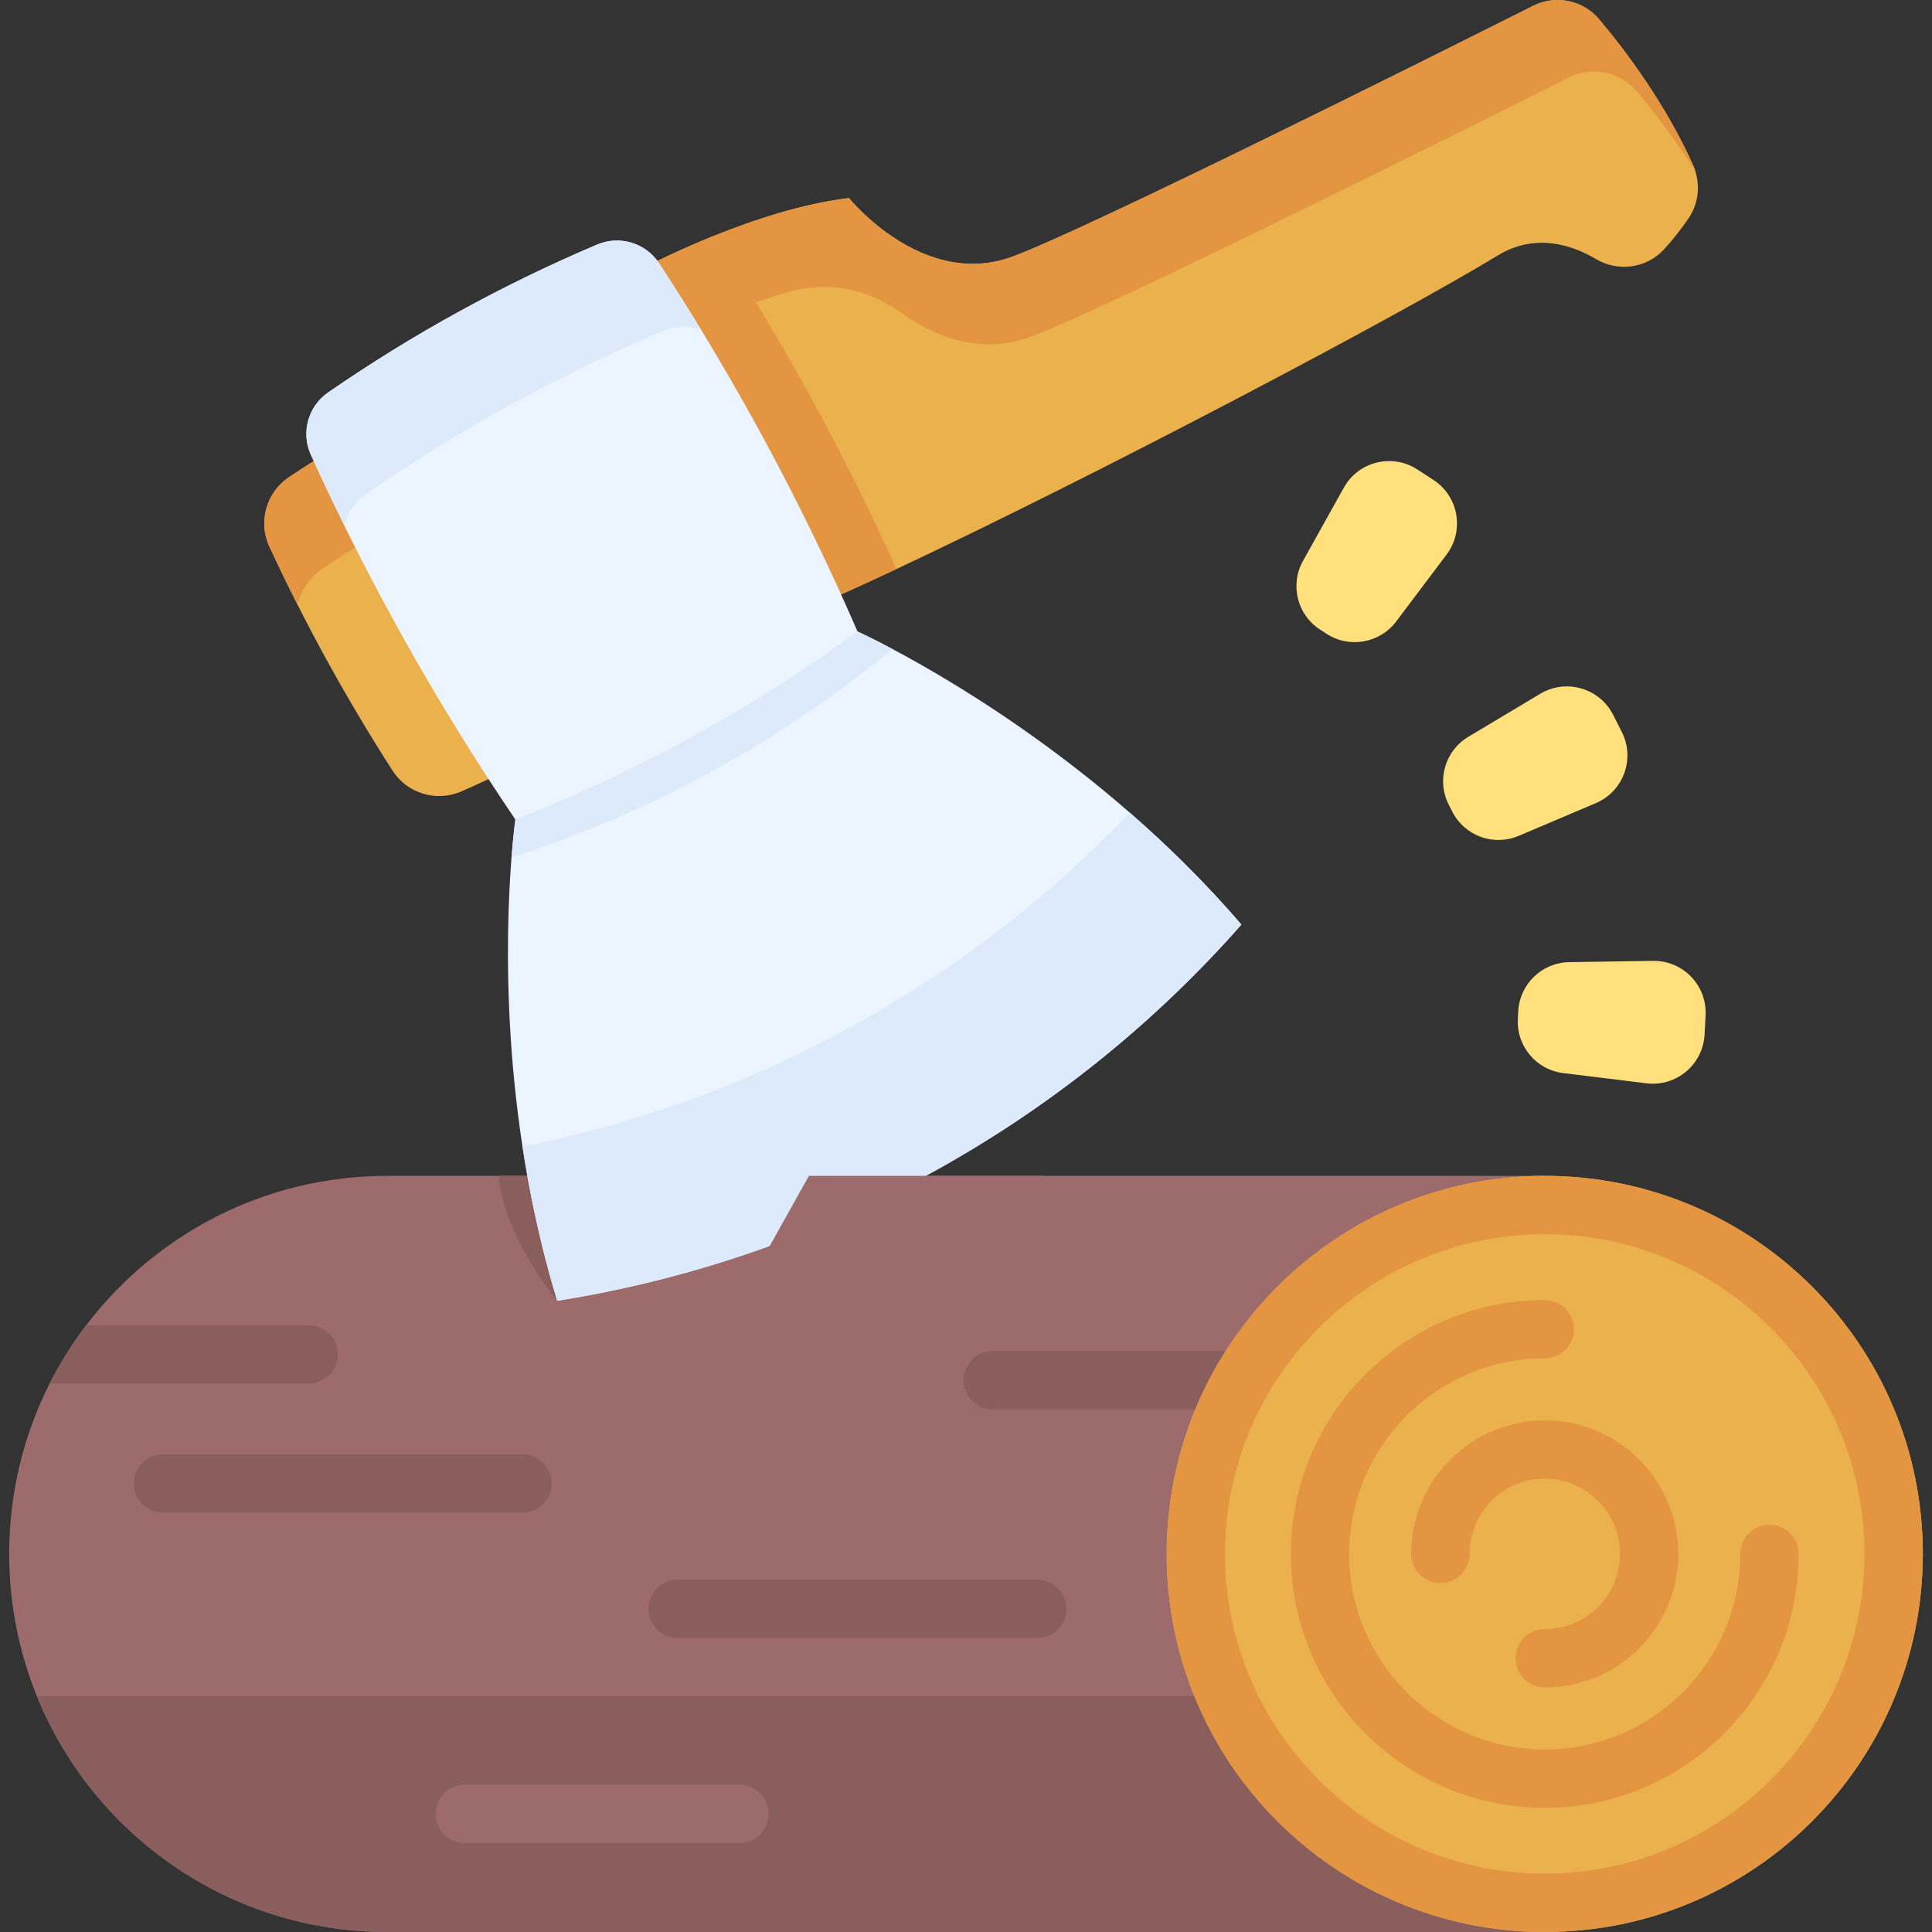 <svg width="32" height="32" viewBox="0 0 32 32" fill="none" xmlns="http://www.w3.org/2000/svg">
<rect x="0" y="0" width="32" height="32" fill="#333333" stroke="none"/>
<g clip-path="url(#clip0_304_43)">
<path d="M25.586 19.476V32H6.414C3.788 32 1.539 30.384 0.61 28.091C0.315 27.364 0.152 26.57 0.152 25.738C0.152 24.723 0.393 23.764 0.822 22.916C0.994 22.575 1.197 22.253 1.427 21.951C2.571 20.447 4.378 19.476 6.414 19.476H25.586Z" fill="#9D6B6B"/>
<path d="M9.875 19.476L9.229 21.544C9.229 21.544 8.359 20.517 8.255 19.476H9.875Z" fill="#8B5E5E"/>
<path d="M22.474 23.342H16.442C16.175 23.342 15.959 23.126 15.959 22.86C15.959 22.593 16.175 22.377 16.442 22.377H22.474C22.74 22.377 22.956 22.593 22.956 22.86C22.956 23.126 22.74 23.342 22.474 23.342Z" fill="#8B5E5E"/>
<path d="M25.586 28.091V32H6.414C3.788 32 1.539 30.384 0.609 28.091H25.586Z" fill="#8B5E5E"/>
<path d="M25.586 32C29.044 32 31.848 29.196 31.848 25.738C31.848 22.279 29.044 19.476 25.586 19.476C22.128 19.476 19.324 22.279 19.324 25.738C19.324 29.196 22.128 32 25.586 32Z" fill="#EAB14D"/>
<path d="M25.586 20.442C28.506 20.442 30.882 22.817 30.882 25.738C30.882 28.658 28.506 31.034 25.586 31.034C22.666 31.034 20.29 28.658 20.29 25.738C20.29 22.817 22.666 20.442 25.586 20.442ZM25.586 19.476C22.128 19.476 19.324 22.279 19.324 25.738C19.324 29.197 22.128 32 25.586 32C29.044 32 31.848 29.196 31.848 25.738C31.848 22.279 29.044 19.476 25.586 19.476Z" fill="#E49542"/>
<path d="M25.586 29.943C23.267 29.943 21.381 28.057 21.381 25.738C21.381 23.419 23.267 21.533 25.586 21.533C25.853 21.533 26.069 21.749 26.069 22.016C26.069 22.282 25.853 22.498 25.586 22.498C23.8 22.498 22.346 23.952 22.346 25.738C22.346 27.524 23.8 28.977 25.586 28.977C27.372 28.977 28.825 27.524 28.825 25.738C28.825 25.471 29.042 25.255 29.308 25.255C29.575 25.255 29.791 25.471 29.791 25.738C29.791 28.057 27.905 29.943 25.586 29.943V29.943Z" fill="#E49542"/>
<path d="M25.586 27.95C25.319 27.95 25.103 27.733 25.103 27.467C25.103 27.2 25.319 26.984 25.586 26.984C26.273 26.984 26.832 26.425 26.832 25.738C26.832 25.051 26.273 24.492 25.586 24.492C24.899 24.492 24.34 25.051 24.34 25.738C24.34 26.005 24.124 26.221 23.857 26.221C23.59 26.221 23.374 26.005 23.374 25.738C23.374 24.518 24.366 23.526 25.586 23.526C26.805 23.526 27.798 24.518 27.798 25.738C27.798 26.957 26.805 27.95 25.586 27.95Z" fill="#E49542"/>
<path d="M20.562 15.314L20.561 15.315C17.624 18.647 13.616 20.849 9.229 21.545C8.283 18.438 8.373 15.464 8.472 14.204C8.504 13.801 8.536 13.574 8.536 13.574L14.202 10.459C14.202 10.459 14.417 10.556 14.782 10.75C15.905 11.345 18.454 12.862 20.562 15.314Z" fill="#ECF4FF"/>
<path d="M14.782 10.75C12.917 12.291 10.775 13.463 8.472 14.204C8.504 13.801 8.536 13.574 8.536 13.574L14.202 10.459C14.203 10.459 14.417 10.555 14.782 10.75Z" fill="#DDEAFB"/>
<path d="M20.561 15.315L20.562 15.315C19.967 14.623 19.337 14.005 18.715 13.462L18.714 13.462C16.009 16.294 12.496 18.225 8.655 18.992L8.654 18.993C8.779 19.81 8.963 20.672 9.229 21.545C13.616 20.85 17.624 18.647 20.561 15.315V15.315Z" fill="#DDEAFB"/>
<path d="M27.558 4.134C27.714 3.965 27.853 3.783 27.963 3.624C28.145 3.362 28.172 3.023 28.041 2.732C27.582 1.715 26.931 0.847 26.49 0.323C26.221 0.002 25.768 -0.092 25.394 0.096C23.533 1.031 18.006 3.792 16.773 4.249C15.285 4.801 14.062 3.28 14.062 3.28C13.309 3.372 12.511 3.629 11.826 3.906C10.792 4.323 10.011 4.782 10.011 4.782L12.571 10.416C13.119 10.213 13.916 9.862 14.848 9.425C18.135 7.883 23.107 5.265 24.807 4.232C25.432 3.852 26.039 4.057 26.434 4.291C26.8 4.508 27.269 4.445 27.558 4.134V4.134Z" fill="#EAB14D"/>
<path d="M28.081 2.837C28.07 2.802 28.057 2.766 28.042 2.732C27.583 1.715 26.931 0.847 26.49 0.323C26.221 0.002 25.768 -0.092 25.394 0.096C23.533 1.031 18.006 3.792 16.773 4.249C15.285 4.801 14.062 3.28 14.062 3.28C12.173 3.511 10.011 4.782 10.011 4.782L10.514 5.89C11.052 5.608 12.024 5.14 13.059 4.835C13.693 4.649 14.373 4.78 14.908 5.168C15.424 5.542 16.202 5.899 17.068 5.578C18.342 5.105 24.057 2.25 25.98 1.284C26.367 1.09 26.836 1.188 27.114 1.519C27.388 1.845 27.741 2.298 28.081 2.837V2.837Z" fill="#E49542"/>
<path d="M6.502 12.764C5.737 11.574 5.057 10.338 4.462 9.054C4.272 8.643 4.41 8.156 4.786 7.904C5.716 7.28 6.694 6.742 7.72 6.291C8.134 6.109 8.62 6.253 8.864 6.634C9.629 7.824 10.309 9.061 10.904 10.344C11.095 10.755 10.956 11.242 10.58 11.494C9.65 12.118 8.672 12.656 7.646 13.107C7.232 13.289 6.746 13.145 6.502 12.764V12.764Z" fill="#EAB14D"/>
<path d="M8.686 7.578C8.927 7.472 9.188 7.463 9.423 7.537C9.242 7.233 9.056 6.932 8.865 6.634C8.62 6.253 8.134 6.109 7.72 6.291C6.694 6.742 5.717 7.28 4.786 7.904C4.41 8.156 4.272 8.644 4.462 9.054C4.611 9.375 4.766 9.694 4.925 10.01C4.989 9.771 5.136 9.556 5.354 9.41C6.411 8.701 7.522 8.09 8.686 7.578V7.578Z" fill="#E49542"/>
<path d="M14.848 9.425C13.983 7.507 12.976 5.668 11.826 3.906C10.792 4.323 10.011 4.782 10.011 4.782L12.571 10.416C13.119 10.213 13.916 9.862 14.848 9.425Z" fill="#E49542"/>
<path d="M8.536 13.574C7.235 11.655 6.106 9.641 5.148 7.532C4.982 7.165 5.103 6.73 5.435 6.5C6.838 5.532 8.323 4.716 9.892 4.05C10.264 3.893 10.696 4.023 10.917 4.361C12.184 6.299 13.28 8.332 14.203 10.459C12.448 11.742 10.559 12.78 8.536 13.574V13.574Z" fill="#ECF4FF"/>
<path d="M11.607 5.454C11.383 5.086 11.153 4.722 10.917 4.361C10.696 4.023 10.264 3.893 9.892 4.05C8.323 4.716 6.838 5.532 5.435 6.5C5.103 6.73 4.982 7.165 5.149 7.532C5.327 7.925 5.511 8.314 5.701 8.7C5.756 8.495 5.882 8.309 6.067 8.181C7.611 7.115 9.246 6.217 10.973 5.484C11.18 5.396 11.405 5.39 11.607 5.454V5.454Z" fill="#DDEAFB"/>
<path d="M5.597 22.433C5.597 22.7 5.38 22.916 5.114 22.916H0.822C0.994 22.575 1.197 22.253 1.427 21.951H5.114C5.38 21.951 5.597 22.167 5.597 22.433Z" fill="#8B5E5E"/>
<path d="M8.654 25.054H2.699C2.432 25.054 2.216 24.837 2.216 24.571C2.216 24.304 2.432 24.088 2.699 24.088H8.654C8.921 24.088 9.137 24.304 9.137 24.571C9.137 24.837 8.921 25.054 8.654 25.054Z" fill="#8B5E5E"/>
<path d="M17.181 27.132H11.225C10.958 27.132 10.742 26.916 10.742 26.649C10.742 26.382 10.958 26.166 11.225 26.166H17.181C17.447 26.166 17.663 26.382 17.663 26.649C17.663 26.916 17.447 27.132 17.181 27.132Z" fill="#8B5E5E"/>
<path d="M12.246 30.528H7.7C7.434 30.528 7.217 30.312 7.217 30.045C7.217 29.779 7.434 29.562 7.7 29.562H12.246C12.513 29.562 12.729 29.779 12.729 30.045C12.729 30.312 12.513 30.528 12.246 30.528Z" fill="#9D6B6B"/>
<path d="M25.14 16.876L25.147 16.748C25.172 16.298 25.54 15.943 25.992 15.936L27.38 15.915C27.877 15.908 28.276 16.323 28.25 16.819L28.233 17.137C28.206 17.633 27.765 18.004 27.271 17.943L25.893 17.774C25.445 17.719 25.116 17.327 25.14 16.876Z" fill="#FFE07D"/>
<path d="M24.054 13.443L23.996 13.329C23.791 12.927 23.933 12.435 24.321 12.203L25.512 11.491C25.939 11.236 26.493 11.396 26.718 11.839L26.862 12.123C27.087 12.566 26.89 13.107 26.433 13.302L25.155 13.844C24.739 14.021 24.258 13.845 24.054 13.443V13.443Z" fill="#FFE07D"/>
<path d="M21.971 10.497L21.863 10.427C21.485 10.181 21.362 9.684 21.582 9.29L22.258 8.077C22.5 7.643 23.059 7.505 23.476 7.776L23.742 7.949C24.159 8.22 24.259 8.788 23.96 9.185L23.125 10.294C22.853 10.654 22.349 10.743 21.971 10.497V10.497Z" fill="#FFE07D"/>
<path d="M12.249 21.533L13.398 19.476H17.284" fill="#9D6B6B"/>
</g>
<defs>
<clipPath id="clip0_304_43">
<rect width="32" height="32" fill="white"/>
</clipPath>
</defs>
</svg>
